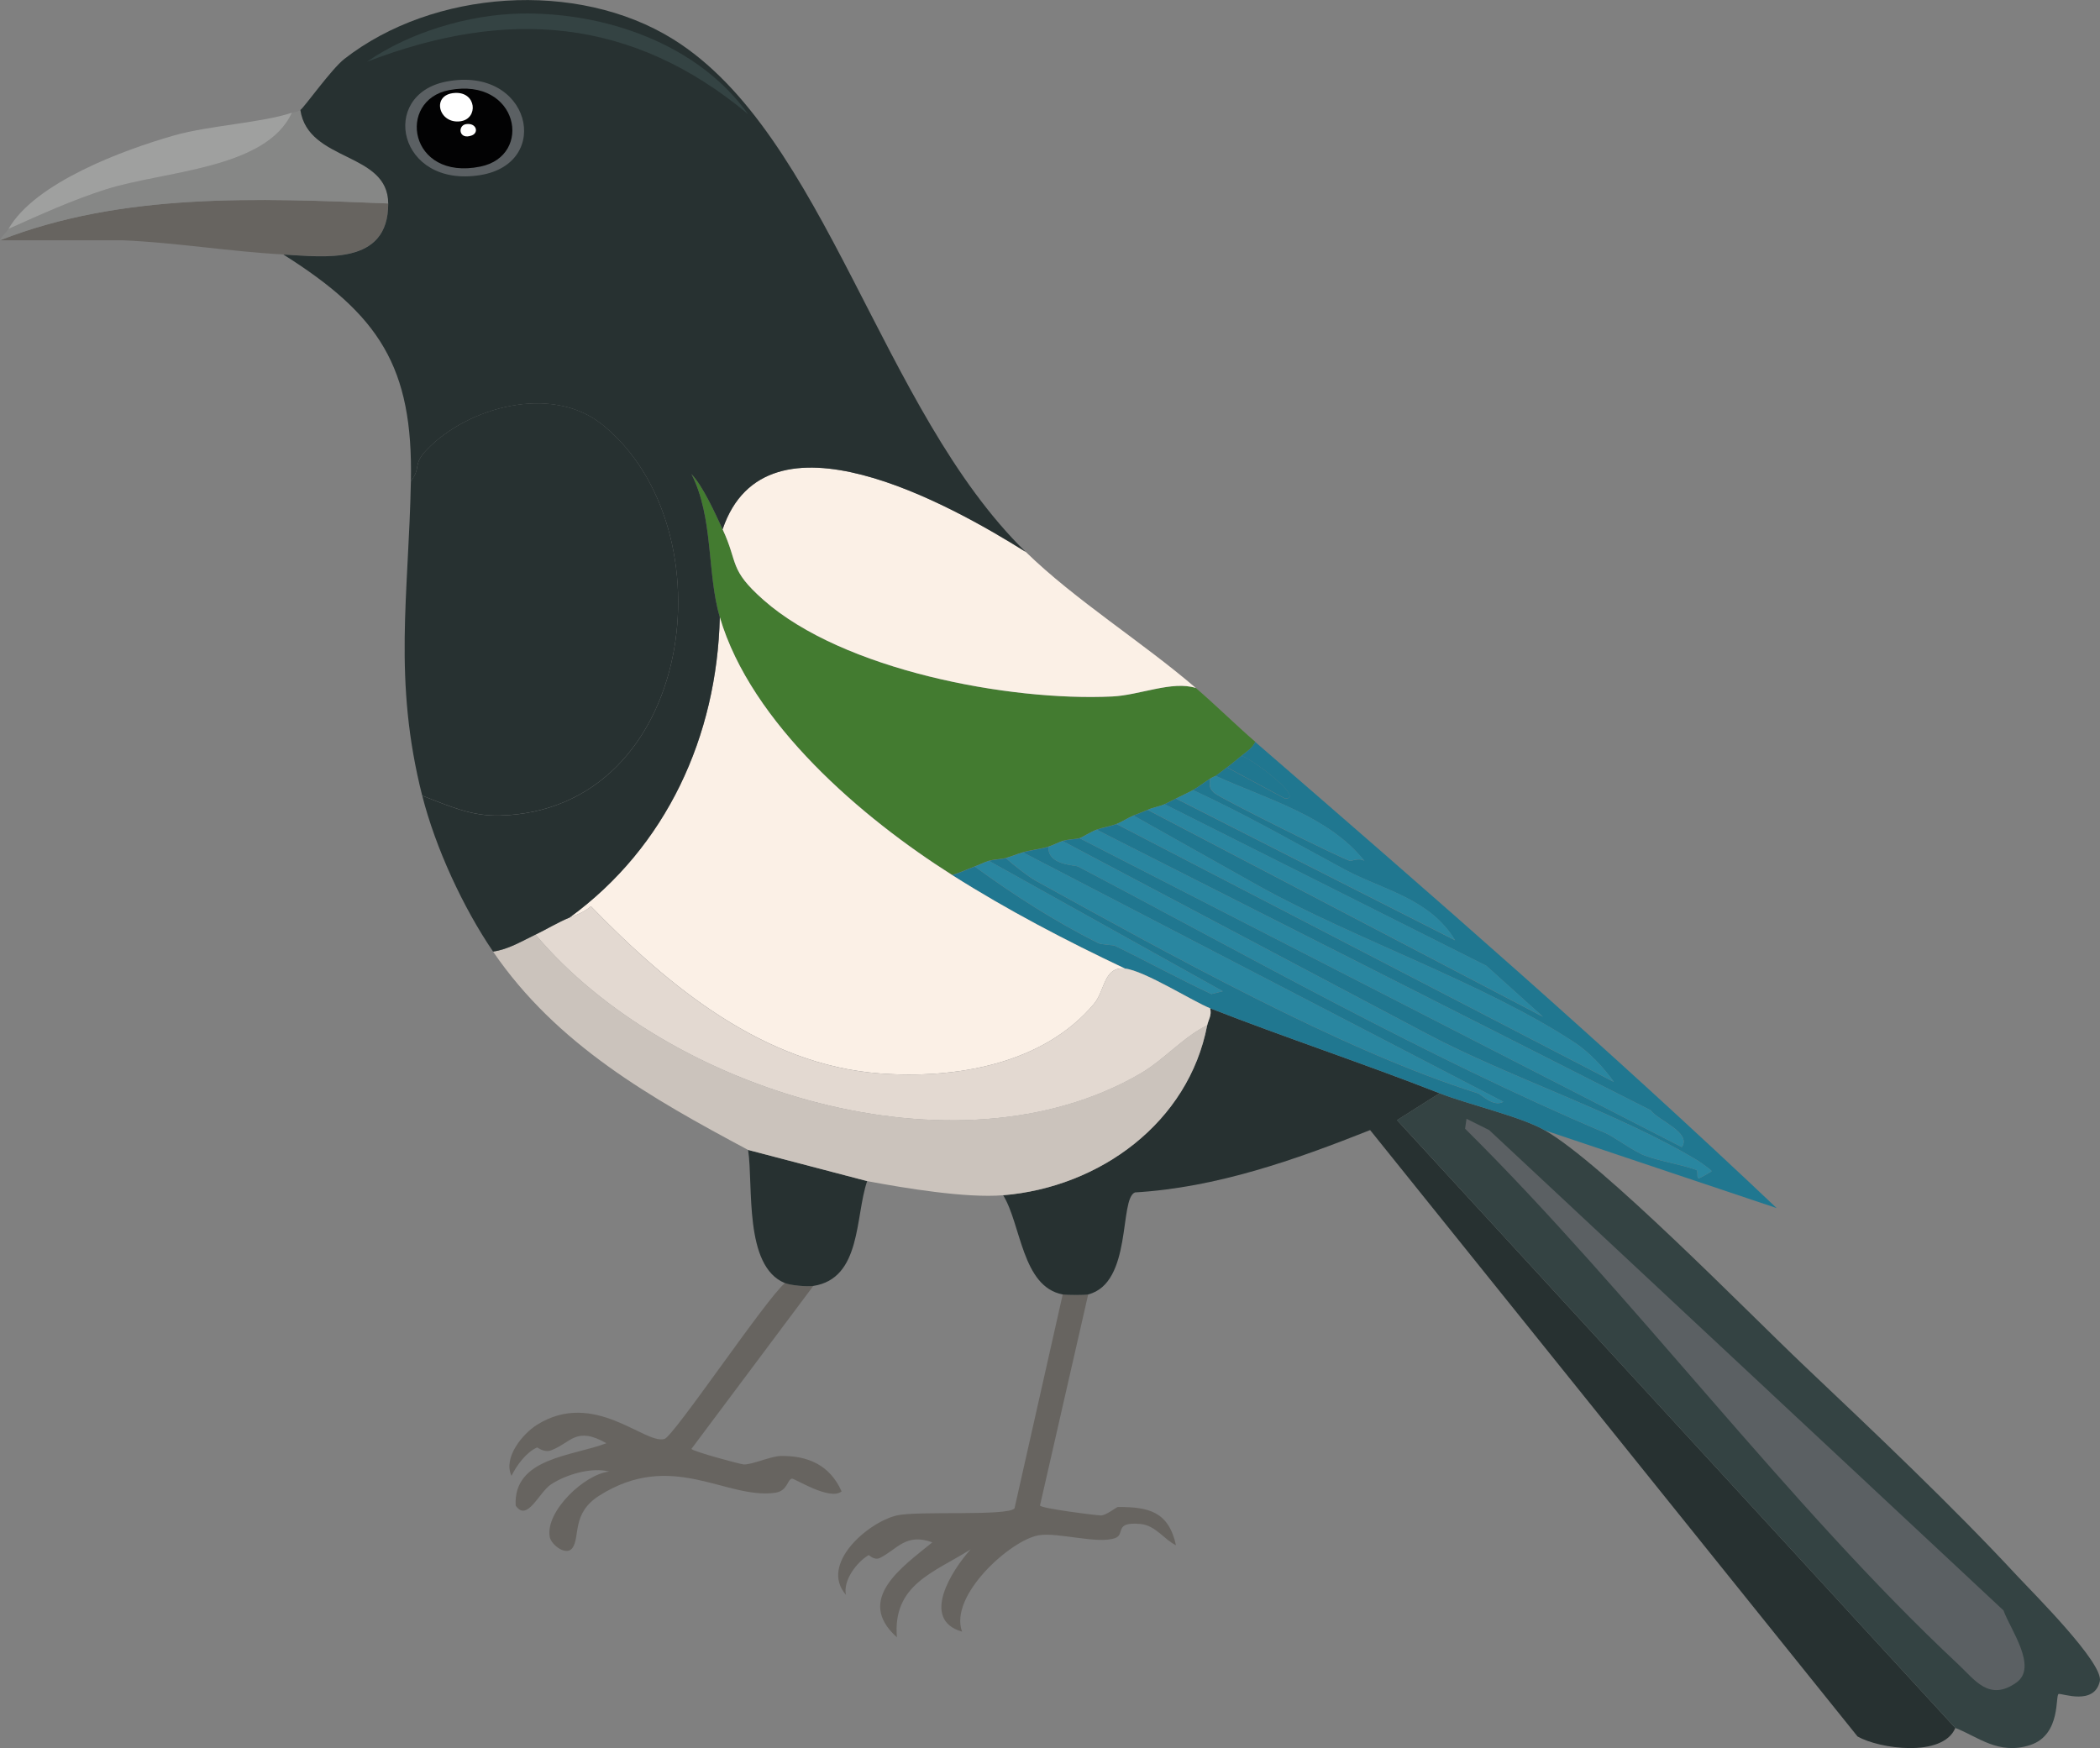 <?xml version="1.0" encoding="UTF-8"?>
<svg id="katman_2" data-name="katman 2" xmlns="http://www.w3.org/2000/svg" viewBox="0 0 512 426.21">
  <rect x="0" y="0" width="512" height="426.21" fill="#808080" stroke="none"/>
  <defs>
    <style>
      .cls-1 {
        fill: #273131;
      }

      .cls-2 {
        fill: #020203;
      }

      .cls-3 {
        fill: #cbc3bc;
      }

      .cls-4 {
        fill: #5b6063;
      }

      .cls-5 {
        fill: #fbf0e6;
      }

      .cls-6 {
        fill: #344343;
      }

      .cls-7 {
        fill: #e3d9d1;
      }

      .cls-8 {
        fill: #fff;
      }

      .cls-9 {
        fill: #868786;
      }

      .cls-10 {
        fill: #207790;
      }

      .cls-11 {
        fill: #9fa09f;
      }

      .cls-12 {
        fill: #2986a0;
      }

      .cls-13 {
        fill: #437b30;
      }

      .cls-14 {
        fill: #676460;
      }
    </style>
  </defs>
  <g id="Layer_1" data-name="Layer 1">
    <g id="_Üretken_Nesne" data-name="Üretken Nesne">
      <g>
        <g>
          <path class="cls-14" d="M198.29,313.53l-29.71,39.73c.26.61,12.05,3.78,12.78,3.8,2.03.06,6.6-2.03,8.98-2.07,6.61-.11,12.01,2.21,14.85,8.64-2.83,2.35-11.45-3.19-12.09-3.11-1.18.15-1.01,3.02-4.15,3.45-11.98,1.64-25.09-10.55-42.84.69-6.82,4.32-4.57,10.02-6.56,12.78-1.46,2.03-5.19-.76-5.53-2.76-1.05-6.21,8.5-15.26,14.51-15.89-4.37-1.14-10.54.74-14.16,3.11-3.01,1.97-5.83,9.33-8.64,5.18-.63-11.69,13.94-12.04,22.11-15.2-7.44-4.25-8.64-.07-13.47,1.73-1.76.66-3.29-.76-3.45-.69-2.69,1.24-4.9,4.31-6.22,6.91-2.09-4.47,2.76-10.27,6.22-12.44,13.93-8.73,26.3,4.88,31.09,3.45,2.3-.69,24.78-34.2,29.36-38,1.38.56,5.41.92,6.91.69Z"/>
          <path class="cls-14" d="M265.31,315.6l-11.75,51.47c.25.71,13.64,2.39,14.85,2.42s3.84-2.07,4.15-2.07c7.56,0,12.33,1.11,14.16,9.33-2.85-1.33-4.98-4.85-8.64-5.18-6.64-.61-3.6,2.51-6.22,3.45-4.23,1.52-14.03-1.5-18.65-.69-6.87,1.2-21.88,14.7-18.65,23.49-10.23-2.92-2.47-15.01,2.07-20.04-8.95,5.64-19.02,8.56-17.96,21.42-10.34-9.27,1.39-17.22,8.64-23.15-6.51-2.36-8.52,1.7-12.78,3.8-1.41.69-2.64-.76-2.76-.69-2.9,1.73-6.25,6.14-5.53,9.67-6.51-7.47,5.37-17.7,12.44-19.35,5.05-1.17,27.13.26,28.67-1.73l11.75-52.16c.9.17,5.44.2,6.22,0Z"/>
          <path class="cls-1" d="M211.42,287.97c-2.96,8.64-1.34,23.74-13.13,25.56-1.5.23-5.53-.13-6.91-.69-10.08-4.11-7.67-23.73-8.98-32.47l29.02,7.6Z"/>
          <g>
            <path class="cls-1" d="M350.98,266.55l-10.36,6.56,136.11,148.2c-3.09,7.28-18.56,5.09-23.84,2.07l-118.84-147.85c-18.4,7.3-37.39,14.01-57.34,15.2-3.9,1.56-.56,22.08-11.4,24.87-.78.2-5.32.17-6.22,0-9.94-1.88-10.12-17.1-14.51-24.18,23.61-1.95,45.22-17.78,49.75-41.45.22-1.17,1.21-2.49.69-4.15,18.06,7.07,37.52,13.5,55.96,20.73Z"/>
            <g>
              <path class="cls-6" d="M376.54,275.53c14.06,7.98,49.43,44.26,63.22,57.34,17.25,16.37,36.05,34.11,52.16,51.47,3.69,3.97,21.02,21.19,20.04,25.56-1.35,5.97-9.02,2.97-10.02,3.11-.92.12.69,9.92-6.91,12.44-7.78,2.58-12.91-2.11-18.31-4.15l-136.11-148.2,10.36-6.56c7.02,2.75,19.73,5.67,25.56,8.98Z"/>
              <path class="cls-4" d="M357.54,272.77l5.53,2.76,125.4,117.11c1.64,4.63,8.5,13.84,3.11,17.62-6.63,4.65-10.08-.67-14.16-4.49-41.55-38.86-79.44-90.18-120.22-130.58l.35-2.42Z"/>
            </g>
          </g>
        </g>
        <g>
          <path class="cls-13" d="M176.18,129.06c3.91,8.35,1.42,9.69,10.02,17.27,19.33,17.05,59.79,24.7,84.98,23.49,6.73-.32,14.6-3.9,20.38-2.07,4.89,4.2,9.6,8.88,14.51,13.13-.74,1.55-2.18,2.43-3.45,3.45-1.13.9-2.29,1.93-3.45,2.76-.85.61-2.15,1.67-2.76,2.07-.16.1-.63.22-1.38.69-1.36.85-2.81,2.02-4.15,2.76-1.23.69-2.84,1.4-4.15,2.07-.87.44-1.9.97-2.76,1.38-1.08.52-2.77.77-4.15,1.38-1.15.51-2.31.91-3.45,1.38-1.37.57-2.79,1.55-4.15,2.07-1.51.58-3.31.83-4.84,1.38-1.36.49-3.36,1.8-4.15,2.07s-2.8.25-4.15.69c-1.13.36-2.33,1.03-3.45,1.38-1.82.56-4.38.84-6.22,1.38-1.43.42-2.71.97-4.15,1.38-1.08.31-3.08.37-4.15.69s-2.35.98-3.45,1.38c-1.86.68-3.62,1.56-5.53,2.07-21.9-13.87-49.01-36.93-56.65-62.87-3.16-10.74-1.49-24.28-6.91-34.89,2.83,3,5.61,9.21,7.6,13.47Z"/>
          <path class="cls-5" d="M250.11,134.58c12.08,11.77,28.39,21.94,41.45,33.16-5.78-1.83-13.65,1.75-20.38,2.07-25.19,1.21-65.65-6.44-84.98-23.49-8.59-7.58-6.11-8.92-10.02-17.27,10.59-31.23,55.65-5.95,73.93,5.53Z"/>
          <path class="cls-10" d="M376.54,275.53c-5.83-3.31-18.54-6.23-25.56-8.98-18.44-7.23-37.9-13.66-55.96-20.73-3.94-1.54-16.04-9.19-20.73-9.67-14.53-6.88-28.59-14.21-42.15-22.8,1.91-.51,3.66-1.4,5.53-2.07,9.43,6.91,19.6,13.4,30.05,18.65.83.42,3.59.42,4.15.69,7.81,3.78,15.59,8.07,23.49,11.75l2.76-.69-57-31.78c1.06-.32,3.07-.38,4.15-.69,1.54,1.5,5.5,4.56,7.25,5.53,31.8,17.5,74.47,41.35,107.78,51.82.87.27,3.81,3.47,6.22,2.07l-117.11-60.8c1.84-.54,4.4-.82,6.22-1.38-.26,4.54,6.4,4.39,7.25,4.84,41,21.53,84.47,46.27,128.51,64.94,2.04.87,6.83,4.46,9.67,5.53,3.76,1.4,8.46,2.05,12.44,3.45.69.25,0,1.93.69,2.07.17.04,3.03-1.57,3.11-1.73.09-.17-2.76-2.2-3.11-2.42-19.09-11.6-46.22-20.43-66.33-31.09l-88.78-46.98c1.35-.44,3.37-.43,4.15-.69l146.82,75.31c2.42-3.55-5.6-6.37-7.6-8.98l-135.07-68.4c1.53-.55,3.32-.8,4.84-1.38l121.25,62.87c-2.54-3.57-6-7.27-9.67-9.67-21.96-14.41-53.37-25.05-76.69-38l-30.75-17.27c1.14-.47,2.3-.87,3.45-1.38l96.38,50.44-13.82-12.44-78.42-39.38c.86-.41,1.9-.94,2.76-1.38l68.05,34.55c-6.19-10.24-17.64-12.27-26.95-17.27-12.25-6.59-24.29-13.53-36.96-19.35,1.33-.74,2.78-1.91,4.15-2.76-.1,1.65-.25,2.26,1.04,3.45,1.36,1.26,31.35,16.19,33.16,16.58.17.04,2.37-.85,3.45,0-8.68-10.95-23.89-15.1-36.27-20.73.61-.4,1.91-1.47,2.76-2.07l14.16,7.6c5.25.08-9.56-10.76-10.71-10.36,1.28-1.02,2.71-1.91,3.45-3.45,42.97,37.2,85.87,74.54,127.13,113.65l-56.65-19Z"/>
          <path class="cls-12" d="M255.63,206.44c1.13-.35,2.33-1.02,3.45-1.38l88.78,46.98c20.1,10.66,47.24,19.49,66.33,31.09.35.21,3.2,2.24,3.11,2.42-.08.16-2.94,1.76-3.11,1.73-.68-.14,0-1.83-.69-2.07-3.98-1.41-8.68-2.05-12.44-3.45-2.85-1.06-7.63-4.66-9.67-5.53-44.03-18.67-87.51-43.41-128.51-64.94-.86-.45-7.51-.3-7.25-4.84Z"/>
          <path class="cls-12" d="M263.23,204.37c.79-.27,2.78-1.58,4.15-2.07l135.07,68.4c2,2.62,10.02,5.44,7.6,8.98l-146.82-75.31Z"/>
          <path class="cls-12" d="M272.22,200.91c1.35-.52,2.78-1.5,4.15-2.07l30.75,17.27c23.32,12.95,54.73,23.59,76.69,38,3.67,2.41,7.14,6.1,9.67,9.67l-121.25-62.87Z"/>
          <path class="cls-12" d="M249.42,207.82l117.11,60.8c-2.41,1.39-5.35-1.8-6.22-2.07-33.32-10.47-75.98-34.32-107.78-51.82-1.76-.97-5.71-4.03-7.25-5.53,1.43-.41,2.71-.96,4.15-1.38Z"/>
          <path class="cls-12" d="M283.96,196.07l78.42,39.38,13.82,12.44-96.38-50.44c1.38-.61,3.07-.86,4.15-1.38Z"/>
          <path class="cls-12" d="M290.87,192.62c12.67,5.81,24.72,12.76,36.96,19.35,9.31,5.01,20.76,7.03,26.95,17.27l-68.05-34.55c1.31-.67,2.91-1.38,4.15-2.07Z"/>
          <path class="cls-12" d="M237.67,211.27c1.1-.4,2.34-1.05,3.45-1.38l57,31.78-2.76.69c-7.9-3.68-15.68-7.96-23.49-11.75-.56-.27-3.31-.27-4.15-.69-10.45-5.26-20.62-11.74-30.05-18.65Z"/>
          <path class="cls-12" d="M296.4,189.17c12.38,5.62,27.59,9.78,36.27,20.73-1.08-.85-3.29.04-3.45,0-1.81-.4-31.81-15.32-33.16-16.58-1.29-1.2-1.14-1.8-1.04-3.45.75-.47,1.23-.59,1.38-.69Z"/>
          <path class="cls-10" d="M299.16,187.09c1.17-.83,2.32-1.86,3.45-2.76,1.15-.4,15.96,10.44,10.71,10.36l-14.16-7.6Z"/>
        </g>
      </g>
      <g>
        <path class="cls-1" d="M102.94,194c-7.16-28.28-3.31-48.85-2.76-76.69,2.6-3.41.36-3.99,3.8-7.6,10.03-10.53,30.55-16.1,42.84-6.22,31.47,25.3,22.64,93.95-24.87,95.34-7.13.21-12.58-2.39-19-4.84Z"/>
        <path class="cls-3" d="M294.32,249.97c-4.52,23.68-26.13,39.5-49.75,41.45-9.04.75-24.01-1.73-33.16-3.45l-29.02-7.6c-23.72-12.67-46.66-25.65-62.18-48.36,3.75-.53,7.04-2.56,10.36-4.15,32.07,38.14,102.65,60,147.51,33.85,5.77-3.36,10.35-8.84,16.24-11.75Z"/>
        <path class="cls-14" d="M94.65,49.6c.06,15.23-15.71,12.96-25.56,12.44-12.97-.69-26.02-2.88-39.04-3.45H0c29.85-11.71,62.98-10.27,94.65-8.98Z"/>
        <path class="cls-9" d="M94.65,49.6c-31.67-1.29-64.8-2.73-94.65,8.98.32-.96,1.61-1.95,2.07-2.76,7.82-3.5,15.64-7.07,23.84-9.67,14.11-4.48,38.94-4.89,45.25-18.65.65-.22,1.22-.12,2.07-.69,1.93,12.76,21.37,10.13,21.42,22.8Z"/>
        <path class="cls-11" d="M71.16,27.49c-6.31,13.77-31.15,14.18-45.25,18.65-8.2,2.6-16.02,6.17-23.84,9.67,6.46-11.3,28.04-19.28,40.42-22.8,8.47-2.41,21.54-3.1,28.67-5.53Z"/>
        <path class="cls-5" d="M232.14,213.35c13.56,8.59,27.62,15.92,42.15,22.8-5.26-.55-4.8,5.32-7.6,8.64-12.41,14.72-33.7,18.3-52.16,16.93-28.36-2.1-51.53-21.25-70.47-40.76-1.57,1.43-3.31,2-5.18,2.76,23.63-17.23,35.93-44.22,36.62-73.24,7.64,25.94,34.75,49,56.65,62.87Z"/>
        <path class="cls-7" d="M274.29,236.15c4.69.49,16.79,8.13,20.73,9.67.51,1.65-.47,2.98-.69,4.15-5.89,2.9-10.47,8.38-16.24,11.75-44.85,26.15-115.44,4.29-147.51-33.85,2.82-1.35,5.38-2.95,8.29-4.15,1.88-.77,3.61-1.33,5.18-2.76,18.94,19.51,42.11,38.66,70.47,40.76,18.46,1.37,39.75-2.21,52.16-16.93,2.8-3.32,2.34-9.18,7.6-8.64Z"/>
        <g>
          <path class="cls-1" d="M250.11,134.58c-18.28-11.48-63.34-36.76-73.93-5.53-1.99-4.26-4.77-10.47-7.6-13.47,5.42,10.61,3.75,24.15,6.91,34.89-.69,29.02-12.99,56-36.62,73.24-2.92,1.19-5.47,2.8-8.29,4.15-3.33,1.59-6.62,3.62-10.36,4.15-7.33-10.73-14.08-25.4-17.27-38,6.42,2.45,11.87,5.05,19,4.84,47.51-1.4,56.34-70.04,24.87-95.34-12.29-9.88-32.81-4.31-42.84,6.22-3.44,3.61-1.2,4.19-3.8,7.6.55-27.9-7.7-40.52-31.09-55.27,9.85.53,25.62,2.79,25.56-12.44-.05-12.67-19.49-10.04-21.42-22.8.93-.62,7.58-9.99,10.71-12.44,21.65-16.9,56.74-19.37,80.14-4.84,37.19,23.1,50.66,90.62,86.02,125.05Z"/>
          <path class="cls-6" d="M126.78,3.31c20.6-.43,43.36,7.34,55.62,24.53C154,4.15,123.54,1.95,89.47,15.06c10.29-7.16,24.69-11.48,37.31-11.75Z"/>
          <g>
            <path class="cls-4" d="M108.82,19.89c20.48-3.95,26.08,19.91,8.29,22.8-20.08,3.26-24.82-19.61-8.29-22.8Z"/>
            <g>
              <path class="cls-2" d="M109.51,21.97c16.9-3.23,20.6,16.02,7.6,18.65-17.45,3.54-20.43-16.2-7.6-18.65Z"/>
              <path class="cls-8" d="M110.89,22.66c5.32-.33,5.8,6.29,1.38,6.91-5.36.75-7.25-6.55-1.38-6.91Z"/>
              <path class="cls-8" d="M113.65,30.26c2.49-.36,3.18,2.08,1.38,2.76-3.2,1.21-3.53-2.45-1.38-2.76Z"/>
            </g>
          </g>
        </g>
      </g>
    </g>
  </g>
</svg>